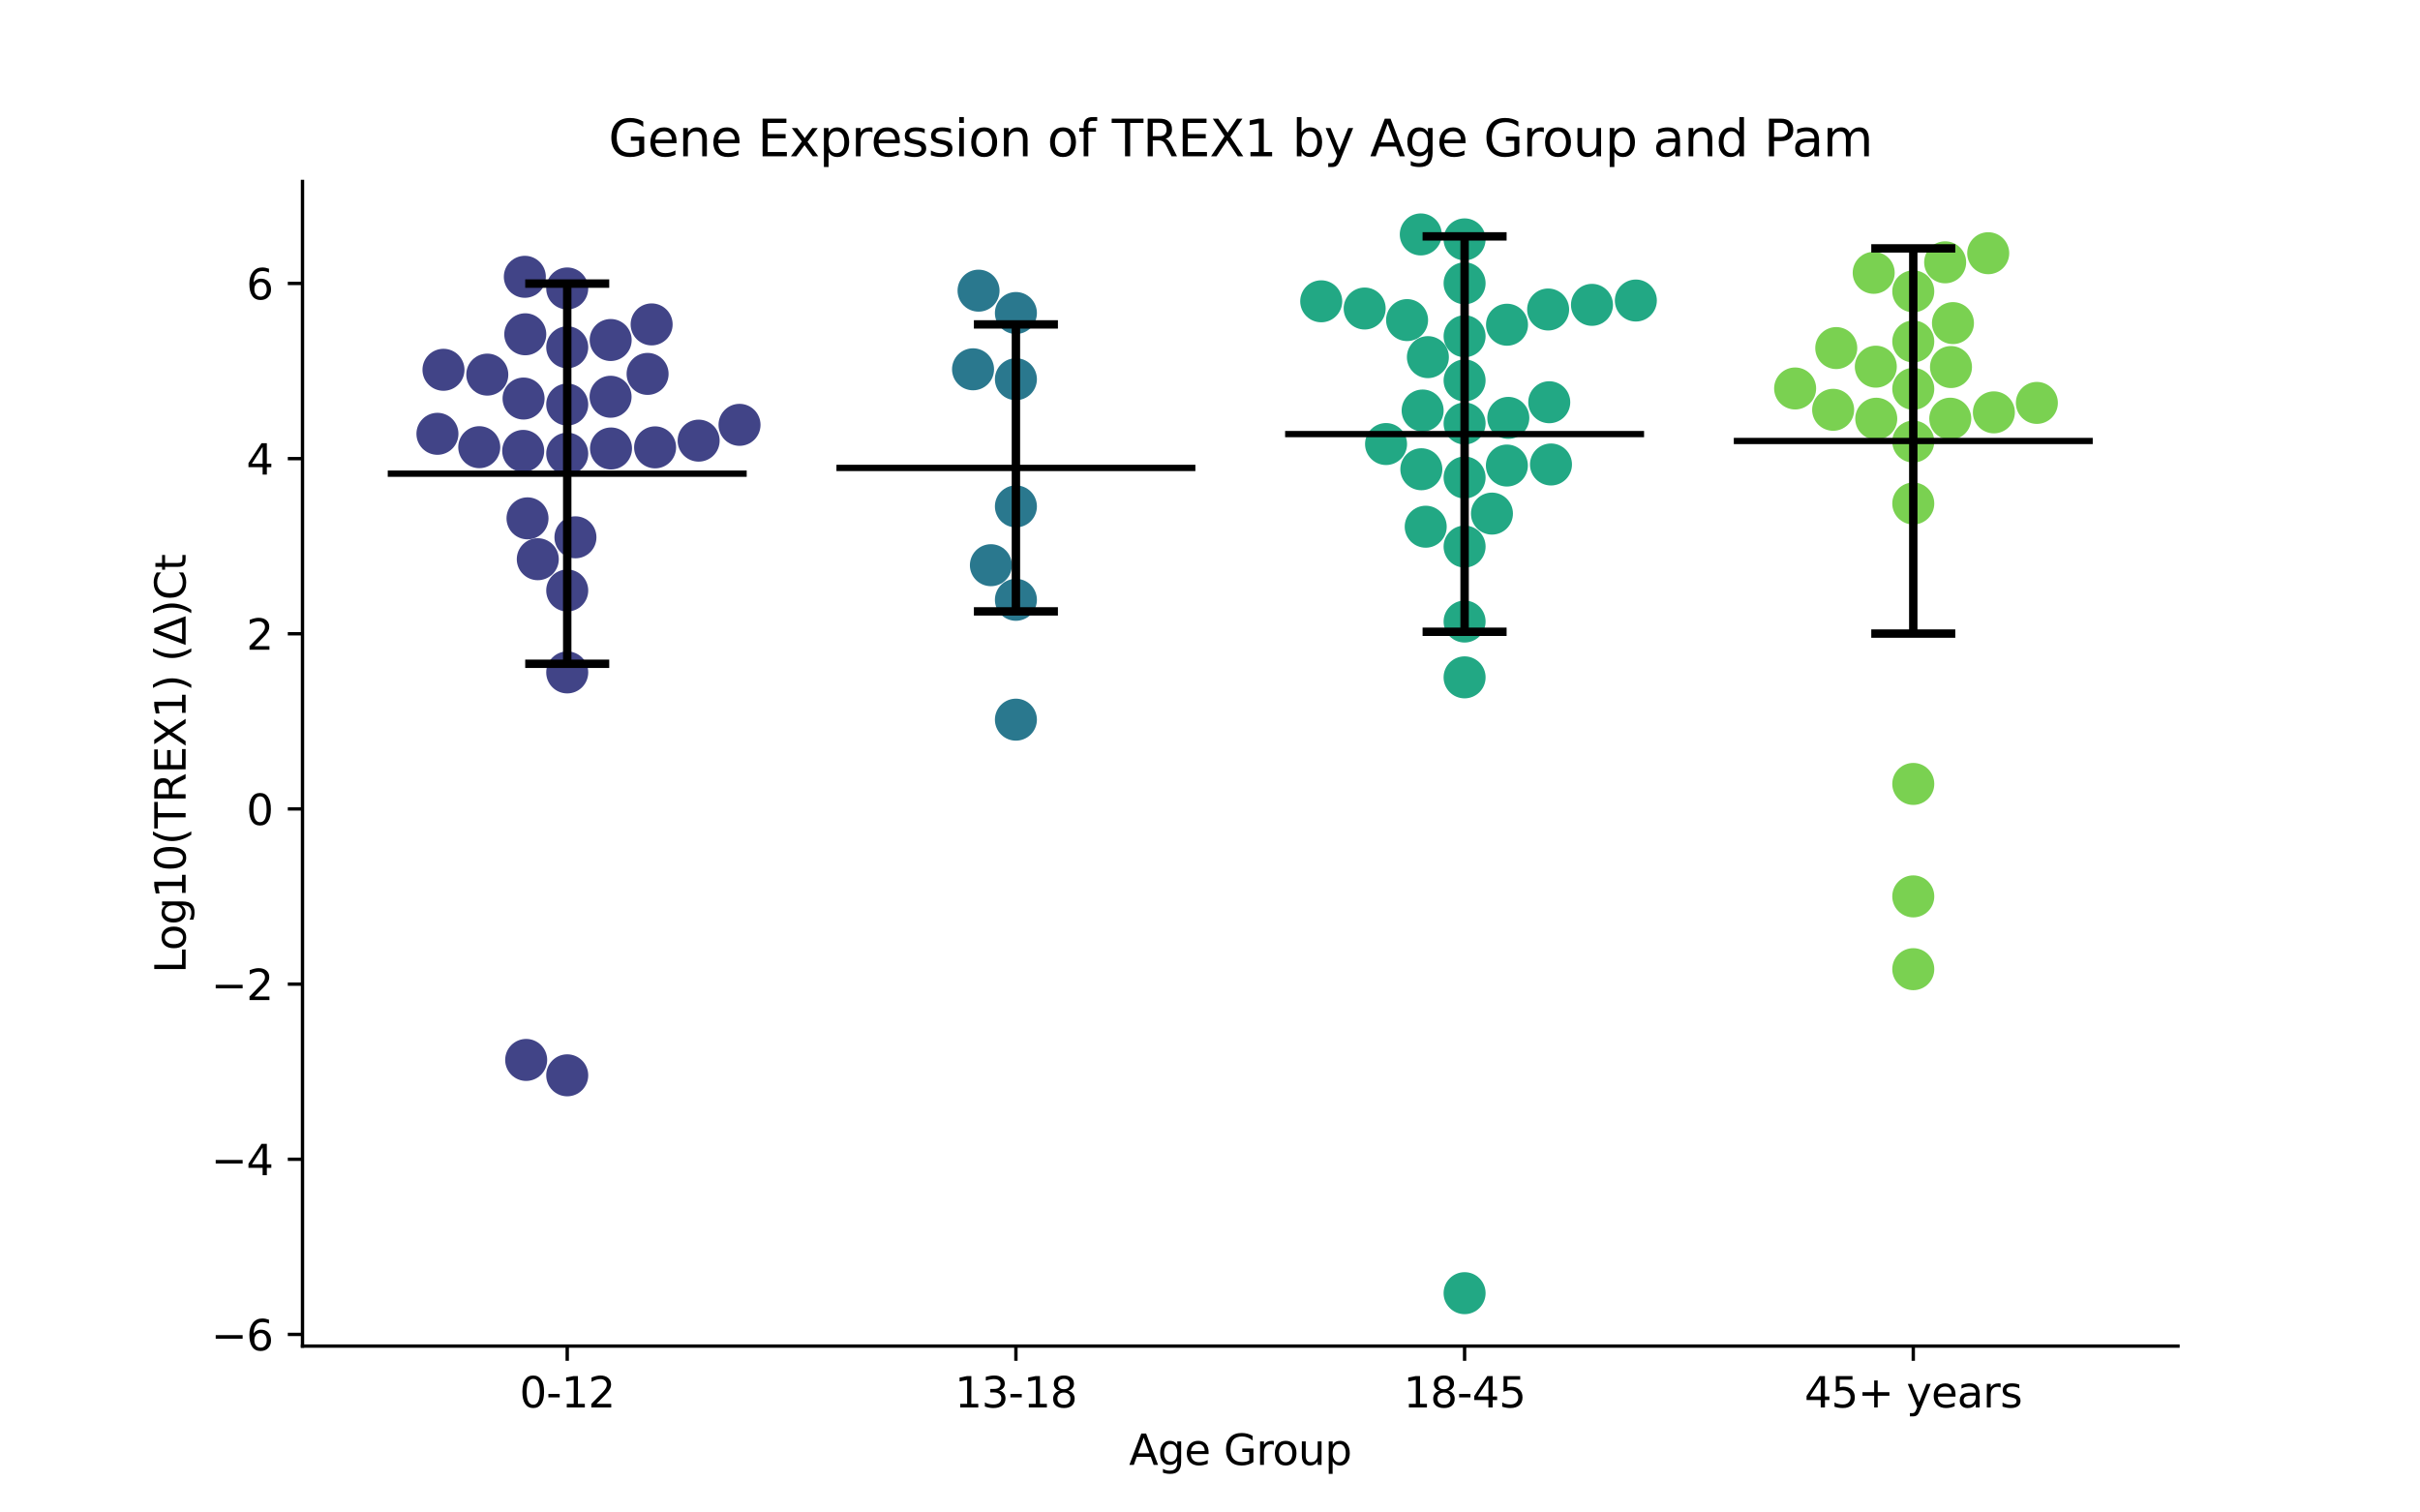 <?xml version="1.0" encoding="utf-8" standalone="no"?>
<!DOCTYPE svg PUBLIC "-//W3C//DTD SVG 1.1//EN"
  "http://www.w3.org/Graphics/SVG/1.1/DTD/svg11.dtd">
<svg xmlns:xlink="http://www.w3.org/1999/xlink" width="576pt" height="360pt" viewBox="0 0 576 360" xmlns="http://www.w3.org/2000/svg" version="1.1">
 <defs>
  <style type="text/css">*{stroke-linejoin: round; stroke-linecap: butt}</style>
 </defs>
 <g id="figure_1">
  <g id="patch_1">
   <path d="M 0 360 
L 576 360 
L 576 0 
L 0 0 
z
" style="fill: #ffffff"/>
  </g>
  <g id="axes_1">
   <g id="patch_2">
    <path d="M 72 320.4 
L 518.4 320.4 
L 518.4 43.2 
L 72 43.2 
z
" style="fill: #ffffff"/>
   </g>
   <g id="PathCollection_1">
    <defs>
     <path id="C0_0_e7ece772e8" d="M 0 5 
C 1.326 5 2.598 4.473 3.536 3.536 
C 4.473 2.598 5 1.326 5 -0 
C 5 -1.326 4.473 -2.598 3.536 -3.536 
C 2.598 -4.473 1.326 -5 0 -5 
C -1.326 -5 -2.598 -4.473 -3.536 -3.536 
C -4.473 -2.598 -5 -1.326 -5 0 
C -5 1.326 -4.473 2.598 -3.536 3.536 
C -2.598 4.473 -1.326 5 0 5 
z
"/>
    </defs>
    <g clip-path="url(#p2939722211)">
     <use xlink:href="#C0_0_e7ece772e8" x="135.009" y="68.658" style="fill: #414487"/>
    </g>
    <g clip-path="url(#p2939722211)">
     <use xlink:href="#C0_0_e7ece772e8" x="155.099" y="77.215" style="fill: #414487"/>
    </g>
    <g clip-path="url(#p2939722211)">
     <use xlink:href="#C0_0_e7ece772e8" x="136.964" y="127.891" style="fill: #414487"/>
    </g>
    <g clip-path="url(#p2939722211)">
     <use xlink:href="#C0_0_e7ece772e8" x="135.009" y="96.285" style="fill: #414487"/>
    </g>
    <g clip-path="url(#p2939722211)">
     <use xlink:href="#C0_0_e7ece772e8" x="125.557" y="123.377" style="fill: #414487"/>
    </g>
    <g clip-path="url(#p2939722211)">
     <use xlink:href="#C0_0_e7ece772e8" x="114.072" y="106.439" style="fill: #414487"/>
    </g>
    <g clip-path="url(#p2939722211)">
     <use xlink:href="#C0_0_e7ece772e8" x="105.554" y="88.019" style="fill: #414487"/>
    </g>
    <g clip-path="url(#p2939722211)">
     <use xlink:href="#C0_0_e7ece772e8" x="125.024" y="79.567" style="fill: #414487"/>
    </g>
    <g clip-path="url(#p2939722211)">
     <use xlink:href="#C0_0_e7ece772e8" x="135.009" y="255.947" style="fill: #414487"/>
    </g>
    <g clip-path="url(#p2939722211)">
     <use xlink:href="#C0_0_e7ece772e8" x="128.002" y="133.102" style="fill: #414487"/>
    </g>
    <g clip-path="url(#p2939722211)">
     <use xlink:href="#C0_0_e7ece772e8" x="166.29" y="104.88" style="fill: #414487"/>
    </g>
    <g clip-path="url(#p2939722211)">
     <use xlink:href="#C0_0_e7ece772e8" x="124.616" y="94.861" style="fill: #414487"/>
    </g>
    <g clip-path="url(#p2939722211)">
     <use xlink:href="#C0_0_e7ece772e8" x="145.327" y="94.436" style="fill: #414487"/>
    </g>
    <g clip-path="url(#p2939722211)">
     <use xlink:href="#C0_0_e7ece772e8" x="154.138" y="88.996" style="fill: #414487"/>
    </g>
    <g clip-path="url(#p2939722211)">
     <use xlink:href="#C0_0_e7ece772e8" x="155.925" y="106.48" style="fill: #414487"/>
    </g>
    <g clip-path="url(#p2939722211)">
     <use xlink:href="#C0_0_e7ece772e8" x="125.238" y="252.285" style="fill: #414487"/>
    </g>
    <g clip-path="url(#p2939722211)">
     <use xlink:href="#C0_0_e7ece772e8" x="124.531" y="107.324" style="fill: #414487"/>
    </g>
    <g clip-path="url(#p2939722211)">
     <use xlink:href="#C0_0_e7ece772e8" x="135.009" y="82.663" style="fill: #414487"/>
    </g>
    <g clip-path="url(#p2939722211)">
     <use xlink:href="#C0_0_e7ece772e8" x="115.985" y="89.166" style="fill: #414487"/>
    </g>
    <g clip-path="url(#p2939722211)">
     <use xlink:href="#C0_0_e7ece772e8" x="176.019" y="101.12" style="fill: #414487"/>
    </g>
    <g clip-path="url(#p2939722211)">
     <use xlink:href="#C0_0_e7ece772e8" x="145.35" y="80.929" style="fill: #414487"/>
    </g>
    <g clip-path="url(#p2939722211)">
     <use xlink:href="#C0_0_e7ece772e8" x="104.118" y="103.256" style="fill: #414487"/>
    </g>
    <g clip-path="url(#p2939722211)">
     <use xlink:href="#C0_0_e7ece772e8" x="135.009" y="160.049" style="fill: #414487"/>
    </g>
    <g clip-path="url(#p2939722211)">
     <use xlink:href="#C0_0_e7ece772e8" x="135.009" y="107.98" style="fill: #414487"/>
    </g>
    <g clip-path="url(#p2939722211)">
     <use xlink:href="#C0_0_e7ece772e8" x="135.009" y="140.55" style="fill: #414487"/>
    </g>
    <g clip-path="url(#p2939722211)">
     <use xlink:href="#C0_0_e7ece772e8" x="145.429" y="106.747" style="fill: #414487"/>
    </g>
    <g clip-path="url(#p2939722211)">
     <use xlink:href="#C0_0_e7ece772e8" x="124.92" y="65.886" style="fill: #414487"/>
    </g>
   </g>
   <g id="PathCollection_2">
    <defs>
     <path id="C1_0_facf3ae54c" d="M 0 5 
C 1.326 5 2.598 4.473 3.536 3.536 
C 4.473 2.598 5 1.326 5 -0 
C 5 -1.326 4.473 -2.598 3.536 -3.536 
C 2.598 -4.473 1.326 -5 0 -5 
C -1.326 -5 -2.598 -4.473 -3.536 -3.536 
C -4.473 -2.598 -5 -1.326 -5 0 
C -5 1.326 -4.473 2.598 -3.536 3.536 
C -2.598 4.473 -1.326 5 0 5 
z
"/>
    </defs>
    <g clip-path="url(#p2939722211)">
     <use xlink:href="#C1_0_facf3ae54c" x="241.803" y="171.294" style="fill: #2a788e"/>
    </g>
    <g clip-path="url(#p2939722211)">
     <use xlink:href="#C1_0_facf3ae54c" x="241.803" y="90.258" style="fill: #2a788e"/>
    </g>
    <g clip-path="url(#p2939722211)">
     <use xlink:href="#C1_0_facf3ae54c" x="235.85" y="134.528" style="fill: #2a788e"/>
    </g>
    <g clip-path="url(#p2939722211)">
     <use xlink:href="#C1_0_facf3ae54c" x="232.912" y="69.182" style="fill: #2a788e"/>
    </g>
    <g clip-path="url(#p2939722211)">
     <use xlink:href="#C1_0_facf3ae54c" x="241.803" y="142.765" style="fill: #2a788e"/>
    </g>
    <g clip-path="url(#p2939722211)">
     <use xlink:href="#C1_0_facf3ae54c" x="241.803" y="120.533" style="fill: #2a788e"/>
    </g>
    <g clip-path="url(#p2939722211)">
     <use xlink:href="#C1_0_facf3ae54c" x="241.803" y="74.503" style="fill: #2a788e"/>
    </g>
    <g clip-path="url(#p2939722211)">
     <use xlink:href="#C1_0_facf3ae54c" x="231.599" y="87.9" style="fill: #2a788e"/>
    </g>
   </g>
   <g id="PathCollection_3">
    <defs>
     <path id="C2_0_e9bad439f1" d="M 0 5 
C 1.326 5 2.598 4.473 3.536 3.536 
C 4.473 2.598 5 1.326 5 -0 
C 5 -1.326 4.473 -2.598 3.536 -3.536 
C 2.598 -4.473 1.326 -5 0 -5 
C -1.326 -5 -2.598 -4.473 -3.536 -3.536 
C -4.473 -2.598 -5 -1.326 -5 0 
C -5 1.326 -4.473 2.598 -3.536 3.536 
C -2.598 4.473 -1.326 5 0 5 
z
"/>
    </defs>
    <g clip-path="url(#p2939722211)">
     <use xlink:href="#C2_0_e9bad439f1" x="339.862" y="85.006" style="fill: #22a884"/>
    </g>
    <g clip-path="url(#p2939722211)">
     <use xlink:href="#C2_0_e9bad439f1" x="359.003" y="99.467" style="fill: #22a884"/>
    </g>
    <g clip-path="url(#p2939722211)">
     <use xlink:href="#C2_0_e9bad439f1" x="368.481" y="73.667" style="fill: #22a884"/>
    </g>
    <g clip-path="url(#p2939722211)">
     <use xlink:href="#C2_0_e9bad439f1" x="314.47" y="71.716" style="fill: #22a884"/>
    </g>
    <g clip-path="url(#p2939722211)">
     <use xlink:href="#C2_0_e9bad439f1" x="378.916" y="72.561" style="fill: #22a884"/>
    </g>
    <g clip-path="url(#p2939722211)">
     <use xlink:href="#C2_0_e9bad439f1" x="338.17" y="55.8" style="fill: #22a884"/>
    </g>
    <g clip-path="url(#p2939722211)">
     <use xlink:href="#C2_0_e9bad439f1" x="338.303" y="111.69" style="fill: #22a884"/>
    </g>
    <g clip-path="url(#p2939722211)">
     <use xlink:href="#C2_0_e9bad439f1" x="324.814" y="73.435" style="fill: #22a884"/>
    </g>
    <g clip-path="url(#p2939722211)">
     <use xlink:href="#C2_0_e9bad439f1" x="389.36" y="71.532" style="fill: #22a884"/>
    </g>
    <g clip-path="url(#p2939722211)">
     <use xlink:href="#C2_0_e9bad439f1" x="348.597" y="100.803" style="fill: #22a884"/>
    </g>
    <g clip-path="url(#p2939722211)">
     <use xlink:href="#C2_0_e9bad439f1" x="369.158" y="110.556" style="fill: #22a884"/>
    </g>
    <g clip-path="url(#p2939722211)">
     <use xlink:href="#C2_0_e9bad439f1" x="368.747" y="95.741" style="fill: #22a884"/>
    </g>
    <g clip-path="url(#p2939722211)">
     <use xlink:href="#C2_0_e9bad439f1" x="334.908" y="76.189" style="fill: #22a884"/>
    </g>
    <g clip-path="url(#p2939722211)">
     <use xlink:href="#C2_0_e9bad439f1" x="355.106" y="122.247" style="fill: #22a884"/>
    </g>
    <g clip-path="url(#p2939722211)">
     <use xlink:href="#C2_0_e9bad439f1" x="358.695" y="77.292" style="fill: #22a884"/>
    </g>
    <g clip-path="url(#p2939722211)">
     <use xlink:href="#C2_0_e9bad439f1" x="348.597" y="80.033" style="fill: #22a884"/>
    </g>
    <g clip-path="url(#p2939722211)">
     <use xlink:href="#C2_0_e9bad439f1" x="348.597" y="161.225" style="fill: #22a884"/>
    </g>
    <g clip-path="url(#p2939722211)">
     <use xlink:href="#C2_0_e9bad439f1" x="339.344" y="125.368" style="fill: #22a884"/>
    </g>
    <g clip-path="url(#p2939722211)">
     <use xlink:href="#C2_0_e9bad439f1" x="348.597" y="130.094" style="fill: #22a884"/>
    </g>
    <g clip-path="url(#p2939722211)">
     <use xlink:href="#C2_0_e9bad439f1" x="338.611" y="97.713" style="fill: #22a884"/>
    </g>
    <g clip-path="url(#p2939722211)">
     <use xlink:href="#C2_0_e9bad439f1" x="348.597" y="90.555" style="fill: #22a884"/>
    </g>
    <g clip-path="url(#p2939722211)">
     <use xlink:href="#C2_0_e9bad439f1" x="348.597" y="67.431" style="fill: #22a884"/>
    </g>
    <g clip-path="url(#p2939722211)">
     <use xlink:href="#C2_0_e9bad439f1" x="329.903" y="105.69" style="fill: #22a884"/>
    </g>
    <g clip-path="url(#p2939722211)">
     <use xlink:href="#C2_0_e9bad439f1" x="358.662" y="110.808" style="fill: #22a884"/>
    </g>
    <g clip-path="url(#p2939722211)">
     <use xlink:href="#C2_0_e9bad439f1" x="348.597" y="307.8" style="fill: #22a884"/>
    </g>
    <g clip-path="url(#p2939722211)">
     <use xlink:href="#C2_0_e9bad439f1" x="348.597" y="113.658" style="fill: #22a884"/>
    </g>
    <g clip-path="url(#p2939722211)">
     <use xlink:href="#C2_0_e9bad439f1" x="348.597" y="56.976" style="fill: #22a884"/>
    </g>
    <g clip-path="url(#p2939722211)">
     <use xlink:href="#C2_0_e9bad439f1" x="348.597" y="147.939" style="fill: #22a884"/>
    </g>
   </g>
   <g id="PathCollection_4">
    <defs>
     <path id="C3_0_20adcfd2d3" d="M 0 5 
C 1.326 5 2.598 4.473 3.536 3.536 
C 4.473 2.598 5 1.326 5 -0 
C 5 -1.326 4.473 -2.598 3.536 -3.536 
C 2.598 -4.473 1.326 -5 0 -5 
C -1.326 -5 -2.598 -4.473 -3.536 -3.536 
C -4.473 -2.598 -5 -1.326 -5 0 
C -5 1.326 -4.473 2.598 -3.536 3.536 
C -2.598 4.473 -1.326 5 0 5 
z
"/>
    </defs>
    <g clip-path="url(#p2939722211)">
     <use xlink:href="#C3_0_20adcfd2d3" x="462.979" y="62.438" style="fill: #7ad151"/>
    </g>
    <g clip-path="url(#p2939722211)">
     <use xlink:href="#C3_0_20adcfd2d3" x="446.473" y="87.275" style="fill: #7ad151"/>
    </g>
    <g clip-path="url(#p2939722211)">
     <use xlink:href="#C3_0_20adcfd2d3" x="464.368" y="87.365" style="fill: #7ad151"/>
    </g>
    <g clip-path="url(#p2939722211)">
     <use xlink:href="#C3_0_20adcfd2d3" x="445.97" y="64.936" style="fill: #7ad151"/>
    </g>
    <g clip-path="url(#p2939722211)">
     <use xlink:href="#C3_0_20adcfd2d3" x="455.391" y="69.35" style="fill: #7ad151"/>
    </g>
    <g clip-path="url(#p2939722211)">
     <use xlink:href="#C3_0_20adcfd2d3" x="464.835" y="76.906" style="fill: #7ad151"/>
    </g>
    <g clip-path="url(#p2939722211)">
     <use xlink:href="#C3_0_20adcfd2d3" x="446.579" y="99.666" style="fill: #7ad151"/>
    </g>
    <g clip-path="url(#p2939722211)">
     <use xlink:href="#C3_0_20adcfd2d3" x="473.229" y="60.269" style="fill: #7ad151"/>
    </g>
    <g clip-path="url(#p2939722211)">
     <use xlink:href="#C3_0_20adcfd2d3" x="455.391" y="92.552" style="fill: #7ad151"/>
    </g>
    <g clip-path="url(#p2939722211)">
     <use xlink:href="#C3_0_20adcfd2d3" x="455.391" y="81.277" style="fill: #7ad151"/>
    </g>
    <g clip-path="url(#p2939722211)">
     <use xlink:href="#C3_0_20adcfd2d3" x="464.196" y="99.656" style="fill: #7ad151"/>
    </g>
    <g clip-path="url(#p2939722211)">
     <use xlink:href="#C3_0_20adcfd2d3" x="437.058" y="82.846" style="fill: #7ad151"/>
    </g>
    <g clip-path="url(#p2939722211)">
     <use xlink:href="#C3_0_20adcfd2d3" x="455.391" y="119.846" style="fill: #7ad151"/>
    </g>
    <g clip-path="url(#p2939722211)">
     <use xlink:href="#C3_0_20adcfd2d3" x="427.271" y="92.465" style="fill: #7ad151"/>
    </g>
    <g clip-path="url(#p2939722211)">
     <use xlink:href="#C3_0_20adcfd2d3" x="436.319" y="97.54" style="fill: #7ad151"/>
    </g>
    <g clip-path="url(#p2939722211)">
     <use xlink:href="#C3_0_20adcfd2d3" x="455.391" y="105.103" style="fill: #7ad151"/>
    </g>
    <g clip-path="url(#p2939722211)">
     <use xlink:href="#C3_0_20adcfd2d3" x="455.391" y="186.591" style="fill: #7ad151"/>
    </g>
    <g clip-path="url(#p2939722211)">
     <use xlink:href="#C3_0_20adcfd2d3" x="474.577" y="98.15" style="fill: #7ad151"/>
    </g>
    <g clip-path="url(#p2939722211)">
     <use xlink:href="#C3_0_20adcfd2d3" x="455.391" y="230.682" style="fill: #7ad151"/>
    </g>
    <g clip-path="url(#p2939722211)">
     <use xlink:href="#C3_0_20adcfd2d3" x="484.807" y="95.9" style="fill: #7ad151"/>
    </g>
    <g clip-path="url(#p2939722211)">
     <use xlink:href="#C3_0_20adcfd2d3" x="455.391" y="213.358" style="fill: #7ad151"/>
    </g>
   </g>
   <g id="matplotlib.axis_1">
    <g id="xtick_1">
     <g id="line2d_1">
      <defs>
       <path id="medeb07dbba" d="M 0 0 
L 0 3.5 
" style="stroke: #000000; stroke-width: 0.8"/>
      </defs>
      <g>
       <use xlink:href="#medeb07dbba" x="135.009" y="320.4" style="stroke: #000000; stroke-width: 0.8"/>
      </g>
     </g>
     <g id="text_1">
      <!-- 0-12 -->
      <g transform="translate(123.661 334.998) scale(0.1 -0.1)">
       <defs>
        <path id="DejaVuSans-30" d="M 2034 4250 
Q 1547 4250 1301 3770 
Q 1056 3291 1056 2328 
Q 1056 1369 1301 889 
Q 1547 409 2034 409 
Q 2525 409 2770 889 
Q 3016 1369 3016 2328 
Q 3016 3291 2770 3770 
Q 2525 4250 2034 4250 
z
M 2034 4750 
Q 2819 4750 3233 4129 
Q 3647 3509 3647 2328 
Q 3647 1150 3233 529 
Q 2819 -91 2034 -91 
Q 1250 -91 836 529 
Q 422 1150 422 2328 
Q 422 3509 836 4129 
Q 1250 4750 2034 4750 
z
" transform="scale(0.016)"/>
        <path id="DejaVuSans-2d" d="M 313 2009 
L 1997 2009 
L 1997 1497 
L 313 1497 
L 313 2009 
z
" transform="scale(0.016)"/>
        <path id="DejaVuSans-31" d="M 794 531 
L 1825 531 
L 1825 4091 
L 703 3866 
L 703 4441 
L 1819 4666 
L 2450 4666 
L 2450 531 
L 3481 531 
L 3481 0 
L 794 0 
L 794 531 
z
" transform="scale(0.016)"/>
        <path id="DejaVuSans-32" d="M 1228 531 
L 3431 531 
L 3431 0 
L 469 0 
L 469 531 
Q 828 903 1448 1529 
Q 2069 2156 2228 2338 
Q 2531 2678 2651 2914 
Q 2772 3150 2772 3378 
Q 2772 3750 2511 3984 
Q 2250 4219 1831 4219 
Q 1534 4219 1204 4116 
Q 875 4013 500 3803 
L 500 4441 
Q 881 4594 1212 4672 
Q 1544 4750 1819 4750 
Q 2544 4750 2975 4387 
Q 3406 4025 3406 3419 
Q 3406 3131 3298 2873 
Q 3191 2616 2906 2266 
Q 2828 2175 2409 1742 
Q 1991 1309 1228 531 
z
" transform="scale(0.016)"/>
       </defs>
       <use xlink:href="#DejaVuSans-30"/>
       <use xlink:href="#DejaVuSans-2d" x="63.623"/>
       <use xlink:href="#DejaVuSans-31" x="99.707"/>
       <use xlink:href="#DejaVuSans-32" x="163.33"/>
      </g>
     </g>
    </g>
    <g id="xtick_2">
     <g id="line2d_2">
      <g>
       <use xlink:href="#medeb07dbba" x="241.803" y="320.4" style="stroke: #000000; stroke-width: 0.8"/>
      </g>
     </g>
     <g id="text_2">
      <!-- 13-18 -->
      <g transform="translate(227.274 334.998) scale(0.1 -0.1)">
       <defs>
        <path id="DejaVuSans-33" d="M 2597 2516 
Q 3050 2419 3304 2112 
Q 3559 1806 3559 1356 
Q 3559 666 3084 287 
Q 2609 -91 1734 -91 
Q 1441 -91 1130 -33 
Q 819 25 488 141 
L 488 750 
Q 750 597 1062 519 
Q 1375 441 1716 441 
Q 2309 441 2620 675 
Q 2931 909 2931 1356 
Q 2931 1769 2642 2001 
Q 2353 2234 1838 2234 
L 1294 2234 
L 1294 2753 
L 1863 2753 
Q 2328 2753 2575 2939 
Q 2822 3125 2822 3475 
Q 2822 3834 2567 4026 
Q 2313 4219 1838 4219 
Q 1578 4219 1281 4162 
Q 984 4106 628 3988 
L 628 4550 
Q 988 4650 1302 4700 
Q 1616 4750 1894 4750 
Q 2613 4750 3031 4423 
Q 3450 4097 3450 3541 
Q 3450 3153 3228 2886 
Q 3006 2619 2597 2516 
z
" transform="scale(0.016)"/>
        <path id="DejaVuSans-38" d="M 2034 2216 
Q 1584 2216 1326 1975 
Q 1069 1734 1069 1313 
Q 1069 891 1326 650 
Q 1584 409 2034 409 
Q 2484 409 2743 651 
Q 3003 894 3003 1313 
Q 3003 1734 2745 1975 
Q 2488 2216 2034 2216 
z
M 1403 2484 
Q 997 2584 770 2862 
Q 544 3141 544 3541 
Q 544 4100 942 4425 
Q 1341 4750 2034 4750 
Q 2731 4750 3128 4425 
Q 3525 4100 3525 3541 
Q 3525 3141 3298 2862 
Q 3072 2584 2669 2484 
Q 3125 2378 3379 2068 
Q 3634 1759 3634 1313 
Q 3634 634 3220 271 
Q 2806 -91 2034 -91 
Q 1263 -91 848 271 
Q 434 634 434 1313 
Q 434 1759 690 2068 
Q 947 2378 1403 2484 
z
M 1172 3481 
Q 1172 3119 1398 2916 
Q 1625 2713 2034 2713 
Q 2441 2713 2670 2916 
Q 2900 3119 2900 3481 
Q 2900 3844 2670 4047 
Q 2441 4250 2034 4250 
Q 1625 4250 1398 4047 
Q 1172 3844 1172 3481 
z
" transform="scale(0.016)"/>
       </defs>
       <use xlink:href="#DejaVuSans-31"/>
       <use xlink:href="#DejaVuSans-33" x="63.623"/>
       <use xlink:href="#DejaVuSans-2d" x="127.246"/>
       <use xlink:href="#DejaVuSans-31" x="163.33"/>
       <use xlink:href="#DejaVuSans-38" x="226.953"/>
      </g>
     </g>
    </g>
    <g id="xtick_3">
     <g id="line2d_3">
      <g>
       <use xlink:href="#medeb07dbba" x="348.597" y="320.4" style="stroke: #000000; stroke-width: 0.8"/>
      </g>
     </g>
     <g id="text_3">
      <!-- 18-45 -->
      <g transform="translate(334.068 334.998) scale(0.1 -0.1)">
       <defs>
        <path id="DejaVuSans-34" d="M 2419 4116 
L 825 1625 
L 2419 1625 
L 2419 4116 
z
M 2253 4666 
L 3047 4666 
L 3047 1625 
L 3713 1625 
L 3713 1100 
L 3047 1100 
L 3047 0 
L 2419 0 
L 2419 1100 
L 313 1100 
L 313 1709 
L 2253 4666 
z
" transform="scale(0.016)"/>
        <path id="DejaVuSans-35" d="M 691 4666 
L 3169 4666 
L 3169 4134 
L 1269 4134 
L 1269 2991 
Q 1406 3038 1543 3061 
Q 1681 3084 1819 3084 
Q 2600 3084 3056 2656 
Q 3513 2228 3513 1497 
Q 3513 744 3044 326 
Q 2575 -91 1722 -91 
Q 1428 -91 1123 -41 
Q 819 9 494 109 
L 494 744 
Q 775 591 1075 516 
Q 1375 441 1709 441 
Q 2250 441 2565 725 
Q 2881 1009 2881 1497 
Q 2881 1984 2565 2268 
Q 2250 2553 1709 2553 
Q 1456 2553 1204 2497 
Q 953 2441 691 2322 
L 691 4666 
z
" transform="scale(0.016)"/>
       </defs>
       <use xlink:href="#DejaVuSans-31"/>
       <use xlink:href="#DejaVuSans-38" x="63.623"/>
       <use xlink:href="#DejaVuSans-2d" x="127.246"/>
       <use xlink:href="#DejaVuSans-34" x="163.33"/>
       <use xlink:href="#DejaVuSans-35" x="226.953"/>
      </g>
     </g>
    </g>
    <g id="xtick_4">
     <g id="line2d_4">
      <g>
       <use xlink:href="#medeb07dbba" x="455.391" y="320.4" style="stroke: #000000; stroke-width: 0.8"/>
      </g>
     </g>
     <g id="text_4">
      <!-- 45+ years -->
      <g transform="translate(429.49 334.998) scale(0.1 -0.1)">
       <defs>
        <path id="DejaVuSans-2b" d="M 2944 4013 
L 2944 2272 
L 4684 2272 
L 4684 1741 
L 2944 1741 
L 2944 0 
L 2419 0 
L 2419 1741 
L 678 1741 
L 678 2272 
L 2419 2272 
L 2419 4013 
L 2944 4013 
z
" transform="scale(0.016)"/>
        <path id="DejaVuSans-20" transform="scale(0.016)"/>
        <path id="DejaVuSans-79" d="M 2059 -325 
Q 1816 -950 1584 -1140 
Q 1353 -1331 966 -1331 
L 506 -1331 
L 506 -850 
L 844 -850 
Q 1081 -850 1212 -737 
Q 1344 -625 1503 -206 
L 1606 56 
L 191 3500 
L 800 3500 
L 1894 763 
L 2988 3500 
L 3597 3500 
L 2059 -325 
z
" transform="scale(0.016)"/>
        <path id="DejaVuSans-65" d="M 3597 1894 
L 3597 1613 
L 953 1613 
Q 991 1019 1311 708 
Q 1631 397 2203 397 
Q 2534 397 2845 478 
Q 3156 559 3463 722 
L 3463 178 
Q 3153 47 2828 -22 
Q 2503 -91 2169 -91 
Q 1331 -91 842 396 
Q 353 884 353 1716 
Q 353 2575 817 3079 
Q 1281 3584 2069 3584 
Q 2775 3584 3186 3129 
Q 3597 2675 3597 1894 
z
M 3022 2063 
Q 3016 2534 2758 2815 
Q 2500 3097 2075 3097 
Q 1594 3097 1305 2825 
Q 1016 2553 972 2059 
L 3022 2063 
z
" transform="scale(0.016)"/>
        <path id="DejaVuSans-61" d="M 2194 1759 
Q 1497 1759 1228 1600 
Q 959 1441 959 1056 
Q 959 750 1161 570 
Q 1363 391 1709 391 
Q 2188 391 2477 730 
Q 2766 1069 2766 1631 
L 2766 1759 
L 2194 1759 
z
M 3341 1997 
L 3341 0 
L 2766 0 
L 2766 531 
Q 2569 213 2275 61 
Q 1981 -91 1556 -91 
Q 1019 -91 701 211 
Q 384 513 384 1019 
Q 384 1609 779 1909 
Q 1175 2209 1959 2209 
L 2766 2209 
L 2766 2266 
Q 2766 2663 2505 2880 
Q 2244 3097 1772 3097 
Q 1472 3097 1187 3025 
Q 903 2953 641 2809 
L 641 3341 
Q 956 3463 1253 3523 
Q 1550 3584 1831 3584 
Q 2591 3584 2966 3190 
Q 3341 2797 3341 1997 
z
" transform="scale(0.016)"/>
        <path id="DejaVuSans-72" d="M 2631 2963 
Q 2534 3019 2420 3045 
Q 2306 3072 2169 3072 
Q 1681 3072 1420 2755 
Q 1159 2438 1159 1844 
L 1159 0 
L 581 0 
L 581 3500 
L 1159 3500 
L 1159 2956 
Q 1341 3275 1631 3429 
Q 1922 3584 2338 3584 
Q 2397 3584 2469 3576 
Q 2541 3569 2628 3553 
L 2631 2963 
z
" transform="scale(0.016)"/>
        <path id="DejaVuSans-73" d="M 2834 3397 
L 2834 2853 
Q 2591 2978 2328 3040 
Q 2066 3103 1784 3103 
Q 1356 3103 1142 2972 
Q 928 2841 928 2578 
Q 928 2378 1081 2264 
Q 1234 2150 1697 2047 
L 1894 2003 
Q 2506 1872 2764 1633 
Q 3022 1394 3022 966 
Q 3022 478 2636 193 
Q 2250 -91 1575 -91 
Q 1294 -91 989 -36 
Q 684 19 347 128 
L 347 722 
Q 666 556 975 473 
Q 1284 391 1588 391 
Q 1994 391 2212 530 
Q 2431 669 2431 922 
Q 2431 1156 2273 1281 
Q 2116 1406 1581 1522 
L 1381 1569 
Q 847 1681 609 1914 
Q 372 2147 372 2553 
Q 372 3047 722 3315 
Q 1072 3584 1716 3584 
Q 2034 3584 2315 3537 
Q 2597 3491 2834 3397 
z
" transform="scale(0.016)"/>
       </defs>
       <use xlink:href="#DejaVuSans-34"/>
       <use xlink:href="#DejaVuSans-35" x="63.623"/>
       <use xlink:href="#DejaVuSans-2b" x="127.246"/>
       <use xlink:href="#DejaVuSans-20" x="211.035"/>
       <use xlink:href="#DejaVuSans-79" x="242.822"/>
       <use xlink:href="#DejaVuSans-65" x="302.002"/>
       <use xlink:href="#DejaVuSans-61" x="363.525"/>
       <use xlink:href="#DejaVuSans-72" x="424.805"/>
       <use xlink:href="#DejaVuSans-73" x="465.918"/>
      </g>
     </g>
    </g>
    <g id="text_5">
     <!-- Age Group -->
     <g transform="translate(268.72 348.677) scale(0.1 -0.1)">
      <defs>
       <path id="DejaVuSans-41" d="M 2188 4044 
L 1331 1722 
L 3047 1722 
L 2188 4044 
z
M 1831 4666 
L 2547 4666 
L 4325 0 
L 3669 0 
L 3244 1197 
L 1141 1197 
L 716 0 
L 50 0 
L 1831 4666 
z
" transform="scale(0.016)"/>
       <path id="DejaVuSans-67" d="M 2906 1791 
Q 2906 2416 2648 2759 
Q 2391 3103 1925 3103 
Q 1463 3103 1205 2759 
Q 947 2416 947 1791 
Q 947 1169 1205 825 
Q 1463 481 1925 481 
Q 2391 481 2648 825 
Q 2906 1169 2906 1791 
z
M 3481 434 
Q 3481 -459 3084 -895 
Q 2688 -1331 1869 -1331 
Q 1566 -1331 1297 -1286 
Q 1028 -1241 775 -1147 
L 775 -588 
Q 1028 -725 1275 -790 
Q 1522 -856 1778 -856 
Q 2344 -856 2625 -561 
Q 2906 -266 2906 331 
L 2906 616 
Q 2728 306 2450 153 
Q 2172 0 1784 0 
Q 1141 0 747 490 
Q 353 981 353 1791 
Q 353 2603 747 3093 
Q 1141 3584 1784 3584 
Q 2172 3584 2450 3431 
Q 2728 3278 2906 2969 
L 2906 3500 
L 3481 3500 
L 3481 434 
z
" transform="scale(0.016)"/>
       <path id="DejaVuSans-47" d="M 3809 666 
L 3809 1919 
L 2778 1919 
L 2778 2438 
L 4434 2438 
L 4434 434 
Q 4069 175 3628 42 
Q 3188 -91 2688 -91 
Q 1594 -91 976 548 
Q 359 1188 359 2328 
Q 359 3472 976 4111 
Q 1594 4750 2688 4750 
Q 3144 4750 3555 4637 
Q 3966 4525 4313 4306 
L 4313 3634 
Q 3963 3931 3569 4081 
Q 3175 4231 2741 4231 
Q 1884 4231 1454 3753 
Q 1025 3275 1025 2328 
Q 1025 1384 1454 906 
Q 1884 428 2741 428 
Q 3075 428 3337 486 
Q 3600 544 3809 666 
z
" transform="scale(0.016)"/>
       <path id="DejaVuSans-6f" d="M 1959 3097 
Q 1497 3097 1228 2736 
Q 959 2375 959 1747 
Q 959 1119 1226 758 
Q 1494 397 1959 397 
Q 2419 397 2687 759 
Q 2956 1122 2956 1747 
Q 2956 2369 2687 2733 
Q 2419 3097 1959 3097 
z
M 1959 3584 
Q 2709 3584 3137 3096 
Q 3566 2609 3566 1747 
Q 3566 888 3137 398 
Q 2709 -91 1959 -91 
Q 1206 -91 779 398 
Q 353 888 353 1747 
Q 353 2609 779 3096 
Q 1206 3584 1959 3584 
z
" transform="scale(0.016)"/>
       <path id="DejaVuSans-75" d="M 544 1381 
L 544 3500 
L 1119 3500 
L 1119 1403 
Q 1119 906 1312 657 
Q 1506 409 1894 409 
Q 2359 409 2629 706 
Q 2900 1003 2900 1516 
L 2900 3500 
L 3475 3500 
L 3475 0 
L 2900 0 
L 2900 538 
Q 2691 219 2414 64 
Q 2138 -91 1772 -91 
Q 1169 -91 856 284 
Q 544 659 544 1381 
z
M 1991 3584 
L 1991 3584 
z
" transform="scale(0.016)"/>
       <path id="DejaVuSans-70" d="M 1159 525 
L 1159 -1331 
L 581 -1331 
L 581 3500 
L 1159 3500 
L 1159 2969 
Q 1341 3281 1617 3432 
Q 1894 3584 2278 3584 
Q 2916 3584 3314 3078 
Q 3713 2572 3713 1747 
Q 3713 922 3314 415 
Q 2916 -91 2278 -91 
Q 1894 -91 1617 61 
Q 1341 213 1159 525 
z
M 3116 1747 
Q 3116 2381 2855 2742 
Q 2594 3103 2138 3103 
Q 1681 3103 1420 2742 
Q 1159 2381 1159 1747 
Q 1159 1113 1420 752 
Q 1681 391 2138 391 
Q 2594 391 2855 752 
Q 3116 1113 3116 1747 
z
" transform="scale(0.016)"/>
      </defs>
      <use xlink:href="#DejaVuSans-41"/>
      <use xlink:href="#DejaVuSans-67" x="68.408"/>
      <use xlink:href="#DejaVuSans-65" x="131.885"/>
      <use xlink:href="#DejaVuSans-20" x="193.408"/>
      <use xlink:href="#DejaVuSans-47" x="225.195"/>
      <use xlink:href="#DejaVuSans-72" x="302.686"/>
      <use xlink:href="#DejaVuSans-6f" x="341.549"/>
      <use xlink:href="#DejaVuSans-75" x="402.73"/>
      <use xlink:href="#DejaVuSans-70" x="466.109"/>
     </g>
    </g>
   </g>
   <g id="matplotlib.axis_2">
    <g id="ytick_1">
     <g id="line2d_5">
      <defs>
       <path id="m819f3ffac7" d="M 0 0 
L -3.5 0 
" style="stroke: #000000; stroke-width: 0.8"/>
      </defs>
      <g>
       <use xlink:href="#m819f3ffac7" x="72" y="317.621" style="stroke: #000000; stroke-width: 0.8"/>
      </g>
     </g>
     <g id="text_6">
      <!-- −6 -->
      <g transform="translate(50.258 321.421) scale(0.1 -0.1)">
       <defs>
        <path id="DejaVuSans-2212" d="M 678 2272 
L 4684 2272 
L 4684 1741 
L 678 1741 
L 678 2272 
z
" transform="scale(0.016)"/>
        <path id="DejaVuSans-36" d="M 2113 2584 
Q 1688 2584 1439 2293 
Q 1191 2003 1191 1497 
Q 1191 994 1439 701 
Q 1688 409 2113 409 
Q 2538 409 2786 701 
Q 3034 994 3034 1497 
Q 3034 2003 2786 2293 
Q 2538 2584 2113 2584 
z
M 3366 4563 
L 3366 3988 
Q 3128 4100 2886 4159 
Q 2644 4219 2406 4219 
Q 1781 4219 1451 3797 
Q 1122 3375 1075 2522 
Q 1259 2794 1537 2939 
Q 1816 3084 2150 3084 
Q 2853 3084 3261 2657 
Q 3669 2231 3669 1497 
Q 3669 778 3244 343 
Q 2819 -91 2113 -91 
Q 1303 -91 875 529 
Q 447 1150 447 2328 
Q 447 3434 972 4092 
Q 1497 4750 2381 4750 
Q 2619 4750 2861 4703 
Q 3103 4656 3366 4563 
z
" transform="scale(0.016)"/>
       </defs>
       <use xlink:href="#DejaVuSans-2212"/>
       <use xlink:href="#DejaVuSans-36" x="83.789"/>
      </g>
     </g>
    </g>
    <g id="ytick_2">
     <g id="line2d_6">
      <g>
       <use xlink:href="#m819f3ffac7" x="72" y="275.929" style="stroke: #000000; stroke-width: 0.8"/>
      </g>
     </g>
     <g id="text_7">
      <!-- −4 -->
      <g transform="translate(50.258 279.728) scale(0.1 -0.1)">
       <use xlink:href="#DejaVuSans-2212"/>
       <use xlink:href="#DejaVuSans-34" x="83.789"/>
      </g>
     </g>
    </g>
    <g id="ytick_3">
     <g id="line2d_7">
      <g>
       <use xlink:href="#m819f3ffac7" x="72" y="234.236" style="stroke: #000000; stroke-width: 0.8"/>
      </g>
     </g>
     <g id="text_8">
      <!-- −2 -->
      <g transform="translate(50.258 238.035) scale(0.1 -0.1)">
       <use xlink:href="#DejaVuSans-2212"/>
       <use xlink:href="#DejaVuSans-32" x="83.789"/>
      </g>
     </g>
    </g>
    <g id="ytick_4">
     <g id="line2d_8">
      <g>
       <use xlink:href="#m819f3ffac7" x="72" y="192.543" style="stroke: #000000; stroke-width: 0.8"/>
      </g>
     </g>
     <g id="text_9">
      <!-- 0 -->
      <g transform="translate(58.638 196.342) scale(0.1 -0.1)">
       <use xlink:href="#DejaVuSans-30"/>
      </g>
     </g>
    </g>
    <g id="ytick_5">
     <g id="line2d_9">
      <g>
       <use xlink:href="#m819f3ffac7" x="72" y="150.85" style="stroke: #000000; stroke-width: 0.8"/>
      </g>
     </g>
     <g id="text_10">
      <!-- 2 -->
      <g transform="translate(58.638 154.649) scale(0.1 -0.1)">
       <use xlink:href="#DejaVuSans-32"/>
      </g>
     </g>
    </g>
    <g id="ytick_6">
     <g id="line2d_10">
      <g>
       <use xlink:href="#m819f3ffac7" x="72" y="109.157" style="stroke: #000000; stroke-width: 0.8"/>
      </g>
     </g>
     <g id="text_11">
      <!-- 4 -->
      <g transform="translate(58.638 112.956) scale(0.1 -0.1)">
       <use xlink:href="#DejaVuSans-34"/>
      </g>
     </g>
    </g>
    <g id="ytick_7">
     <g id="line2d_11">
      <g>
       <use xlink:href="#m819f3ffac7" x="72" y="67.464" style="stroke: #000000; stroke-width: 0.8"/>
      </g>
     </g>
     <g id="text_12">
      <!-- 6 -->
      <g transform="translate(58.638 71.263) scale(0.1 -0.1)">
       <use xlink:href="#DejaVuSans-36"/>
      </g>
     </g>
    </g>
    <g id="text_13">
     <!-- Log10(TREX1) (Δ)Ct -->
     <g transform="translate(44.178 231.652) rotate(-90) scale(0.1 -0.1)">
      <defs>
       <path id="DejaVuSans-4c" d="M 628 4666 
L 1259 4666 
L 1259 531 
L 3531 531 
L 3531 0 
L 628 0 
L 628 4666 
z
" transform="scale(0.016)"/>
       <path id="DejaVuSans-28" d="M 1984 4856 
Q 1566 4138 1362 3434 
Q 1159 2731 1159 2009 
Q 1159 1288 1364 580 
Q 1569 -128 1984 -844 
L 1484 -844 
Q 1016 -109 783 600 
Q 550 1309 550 2009 
Q 550 2706 781 3412 
Q 1013 4119 1484 4856 
L 1984 4856 
z
" transform="scale(0.016)"/>
       <path id="DejaVuSans-54" d="M -19 4666 
L 3928 4666 
L 3928 4134 
L 2272 4134 
L 2272 0 
L 1638 0 
L 1638 4134 
L -19 4134 
L -19 4666 
z
" transform="scale(0.016)"/>
       <path id="DejaVuSans-52" d="M 2841 2188 
Q 3044 2119 3236 1894 
Q 3428 1669 3622 1275 
L 4263 0 
L 3584 0 
L 2988 1197 
Q 2756 1666 2539 1819 
Q 2322 1972 1947 1972 
L 1259 1972 
L 1259 0 
L 628 0 
L 628 4666 
L 2053 4666 
Q 2853 4666 3247 4331 
Q 3641 3997 3641 3322 
Q 3641 2881 3436 2590 
Q 3231 2300 2841 2188 
z
M 1259 4147 
L 1259 2491 
L 2053 2491 
Q 2509 2491 2742 2702 
Q 2975 2913 2975 3322 
Q 2975 3731 2742 3939 
Q 2509 4147 2053 4147 
L 1259 4147 
z
" transform="scale(0.016)"/>
       <path id="DejaVuSans-45" d="M 628 4666 
L 3578 4666 
L 3578 4134 
L 1259 4134 
L 1259 2753 
L 3481 2753 
L 3481 2222 
L 1259 2222 
L 1259 531 
L 3634 531 
L 3634 0 
L 628 0 
L 628 4666 
z
" transform="scale(0.016)"/>
       <path id="DejaVuSans-58" d="M 403 4666 
L 1081 4666 
L 2241 2931 
L 3406 4666 
L 4084 4666 
L 2584 2425 
L 4184 0 
L 3506 0 
L 2194 1984 
L 872 0 
L 191 0 
L 1856 2491 
L 403 4666 
z
" transform="scale(0.016)"/>
       <path id="DejaVuSans-29" d="M 513 4856 
L 1013 4856 
Q 1481 4119 1714 3412 
Q 1947 2706 1947 2009 
Q 1947 1309 1714 600 
Q 1481 -109 1013 -844 
L 513 -844 
Q 928 -128 1133 580 
Q 1338 1288 1338 2009 
Q 1338 2731 1133 3434 
Q 928 4138 513 4856 
z
" transform="scale(0.016)"/>
       <path id="DejaVuSans-394" d="M 2188 4044 
L 906 525 
L 3472 525 
L 2188 4044 
z
M 50 0 
L 1831 4666 
L 2547 4666 
L 4325 0 
L 50 0 
z
" transform="scale(0.016)"/>
       <path id="DejaVuSans-43" d="M 4122 4306 
L 4122 3641 
Q 3803 3938 3442 4084 
Q 3081 4231 2675 4231 
Q 1875 4231 1450 3742 
Q 1025 3253 1025 2328 
Q 1025 1406 1450 917 
Q 1875 428 2675 428 
Q 3081 428 3442 575 
Q 3803 722 4122 1019 
L 4122 359 
Q 3791 134 3420 21 
Q 3050 -91 2638 -91 
Q 1578 -91 968 557 
Q 359 1206 359 2328 
Q 359 3453 968 4101 
Q 1578 4750 2638 4750 
Q 3056 4750 3426 4639 
Q 3797 4528 4122 4306 
z
" transform="scale(0.016)"/>
       <path id="DejaVuSans-74" d="M 1172 4494 
L 1172 3500 
L 2356 3500 
L 2356 3053 
L 1172 3053 
L 1172 1153 
Q 1172 725 1289 603 
Q 1406 481 1766 481 
L 2356 481 
L 2356 0 
L 1766 0 
Q 1100 0 847 248 
Q 594 497 594 1153 
L 594 3053 
L 172 3053 
L 172 3500 
L 594 3500 
L 594 4494 
L 1172 4494 
z
" transform="scale(0.016)"/>
      </defs>
      <use xlink:href="#DejaVuSans-4c"/>
      <use xlink:href="#DejaVuSans-6f" x="53.963"/>
      <use xlink:href="#DejaVuSans-67" x="115.145"/>
      <use xlink:href="#DejaVuSans-31" x="178.621"/>
      <use xlink:href="#DejaVuSans-30" x="242.244"/>
      <use xlink:href="#DejaVuSans-28" x="305.867"/>
      <use xlink:href="#DejaVuSans-54" x="344.881"/>
      <use xlink:href="#DejaVuSans-52" x="405.965"/>
      <use xlink:href="#DejaVuSans-45" x="475.447"/>
      <use xlink:href="#DejaVuSans-58" x="538.631"/>
      <use xlink:href="#DejaVuSans-31" x="607.137"/>
      <use xlink:href="#DejaVuSans-29" x="670.76"/>
      <use xlink:href="#DejaVuSans-20" x="709.773"/>
      <use xlink:href="#DejaVuSans-28" x="741.561"/>
      <use xlink:href="#DejaVuSans-394" x="780.574"/>
      <use xlink:href="#DejaVuSans-29" x="848.982"/>
      <use xlink:href="#DejaVuSans-43" x="887.996"/>
      <use xlink:href="#DejaVuSans-74" x="957.82"/>
     </g>
    </g>
   </g>
   <g id="LineCollection_1">
    <path d="M 135.009 157.992 
L 135.009 67.498 
" clip-path="url(#p2939722211)" style="fill: none; stroke: #000000; stroke-width: 2"/>
   </g>
   <g id="line2d_12">
    <defs>
     <path id="m302c5578cd" d="M 10 0 
L -10 -0 
" style="stroke: #000000; stroke-width: 2"/>
    </defs>
    <g clip-path="url(#p2939722211)">
     <use xlink:href="#m302c5578cd" x="135.009" y="157.992" style="stroke: #000000; stroke-width: 2"/>
    </g>
   </g>
   <g id="line2d_13">
    <g clip-path="url(#p2939722211)">
     <use xlink:href="#m302c5578cd" x="135.009" y="67.498" style="stroke: #000000; stroke-width: 2"/>
    </g>
   </g>
   <g id="LineCollection_2">
    <path d="M 92.291 112.745 
L 177.726 112.745 
" clip-path="url(#p2939722211)" style="fill: none; stroke: #000000; stroke-width: 1.5"/>
   </g>
   <g id="LineCollection_3">
    <path d="M 241.803 145.525 
L 241.803 77.216 
" clip-path="url(#p2939722211)" style="fill: none; stroke: #000000; stroke-width: 2"/>
   </g>
   <g id="line2d_14">
    <g clip-path="url(#p2939722211)">
     <use xlink:href="#m302c5578cd" x="241.803" y="145.525" style="stroke: #000000; stroke-width: 2"/>
    </g>
   </g>
   <g id="line2d_15">
    <g clip-path="url(#p2939722211)">
     <use xlink:href="#m302c5578cd" x="241.803" y="77.216" style="stroke: #000000; stroke-width: 2"/>
    </g>
   </g>
   <g id="LineCollection_4">
    <path d="M 199.085 111.371 
L 284.521 111.371 
" clip-path="url(#p2939722211)" style="fill: none; stroke: #000000; stroke-width: 1.5"/>
   </g>
   <g id="LineCollection_5">
    <path d="M 348.597 150.375 
L 348.597 56.267 
" clip-path="url(#p2939722211)" style="fill: none; stroke: #000000; stroke-width: 2"/>
   </g>
   <g id="line2d_16">
    <g clip-path="url(#p2939722211)">
     <use xlink:href="#m302c5578cd" x="348.597" y="150.375" style="stroke: #000000; stroke-width: 2"/>
    </g>
   </g>
   <g id="line2d_17">
    <g clip-path="url(#p2939722211)">
     <use xlink:href="#m302c5578cd" x="348.597" y="56.267" style="stroke: #000000; stroke-width: 2"/>
    </g>
   </g>
   <g id="LineCollection_6">
    <path d="M 305.879 103.321 
L 391.315 103.321 
" clip-path="url(#p2939722211)" style="fill: none; stroke: #000000; stroke-width: 1.5"/>
   </g>
   <g id="LineCollection_7">
    <path d="M 455.391 150.8 
L 455.391 59.121 
" clip-path="url(#p2939722211)" style="fill: none; stroke: #000000; stroke-width: 2"/>
   </g>
   <g id="line2d_18">
    <g clip-path="url(#p2939722211)">
     <use xlink:href="#m302c5578cd" x="455.391" y="150.8" style="stroke: #000000; stroke-width: 2"/>
    </g>
   </g>
   <g id="line2d_19">
    <g clip-path="url(#p2939722211)">
     <use xlink:href="#m302c5578cd" x="455.391" y="59.121" style="stroke: #000000; stroke-width: 2"/>
    </g>
   </g>
   <g id="LineCollection_8">
    <path d="M 412.674 104.96 
L 498.109 104.96 
" clip-path="url(#p2939722211)" style="fill: none; stroke: #000000; stroke-width: 1.5"/>
   </g>
   <g id="patch_3">
    <path d="M 72 320.4 
L 72 43.2 
" style="fill: none; stroke: #000000; stroke-width: 0.8; stroke-linejoin: miter; stroke-linecap: square"/>
   </g>
   <g id="patch_4">
    <path d="M 72 320.4 
L 518.4 320.4 
" style="fill: none; stroke: #000000; stroke-width: 0.8; stroke-linejoin: miter; stroke-linecap: square"/>
   </g>
   <g id="text_14">
    <!-- Gene Expression of TREX1 by Age Group and Pam -->
    <g transform="translate(144.82 37.2) scale(0.12 -0.12)">
     <defs>
      <path id="DejaVuSans-6e" d="M 3513 2113 
L 3513 0 
L 2938 0 
L 2938 2094 
Q 2938 2591 2744 2837 
Q 2550 3084 2163 3084 
Q 1697 3084 1428 2787 
Q 1159 2491 1159 1978 
L 1159 0 
L 581 0 
L 581 3500 
L 1159 3500 
L 1159 2956 
Q 1366 3272 1645 3428 
Q 1925 3584 2291 3584 
Q 2894 3584 3203 3211 
Q 3513 2838 3513 2113 
z
" transform="scale(0.016)"/>
      <path id="DejaVuSans-78" d="M 3513 3500 
L 2247 1797 
L 3578 0 
L 2900 0 
L 1881 1375 
L 863 0 
L 184 0 
L 1544 1831 
L 300 3500 
L 978 3500 
L 1906 2253 
L 2834 3500 
L 3513 3500 
z
" transform="scale(0.016)"/>
      <path id="DejaVuSans-69" d="M 603 3500 
L 1178 3500 
L 1178 0 
L 603 0 
L 603 3500 
z
M 603 4863 
L 1178 4863 
L 1178 4134 
L 603 4134 
L 603 4863 
z
" transform="scale(0.016)"/>
      <path id="DejaVuSans-66" d="M 2375 4863 
L 2375 4384 
L 1825 4384 
Q 1516 4384 1395 4259 
Q 1275 4134 1275 3809 
L 1275 3500 
L 2222 3500 
L 2222 3053 
L 1275 3053 
L 1275 0 
L 697 0 
L 697 3053 
L 147 3053 
L 147 3500 
L 697 3500 
L 697 3744 
Q 697 4328 969 4595 
Q 1241 4863 1831 4863 
L 2375 4863 
z
" transform="scale(0.016)"/>
      <path id="DejaVuSans-62" d="M 3116 1747 
Q 3116 2381 2855 2742 
Q 2594 3103 2138 3103 
Q 1681 3103 1420 2742 
Q 1159 2381 1159 1747 
Q 1159 1113 1420 752 
Q 1681 391 2138 391 
Q 2594 391 2855 752 
Q 3116 1113 3116 1747 
z
M 1159 2969 
Q 1341 3281 1617 3432 
Q 1894 3584 2278 3584 
Q 2916 3584 3314 3078 
Q 3713 2572 3713 1747 
Q 3713 922 3314 415 
Q 2916 -91 2278 -91 
Q 1894 -91 1617 61 
Q 1341 213 1159 525 
L 1159 0 
L 581 0 
L 581 4863 
L 1159 4863 
L 1159 2969 
z
" transform="scale(0.016)"/>
      <path id="DejaVuSans-64" d="M 2906 2969 
L 2906 4863 
L 3481 4863 
L 3481 0 
L 2906 0 
L 2906 525 
Q 2725 213 2448 61 
Q 2172 -91 1784 -91 
Q 1150 -91 751 415 
Q 353 922 353 1747 
Q 353 2572 751 3078 
Q 1150 3584 1784 3584 
Q 2172 3584 2448 3432 
Q 2725 3281 2906 2969 
z
M 947 1747 
Q 947 1113 1208 752 
Q 1469 391 1925 391 
Q 2381 391 2643 752 
Q 2906 1113 2906 1747 
Q 2906 2381 2643 2742 
Q 2381 3103 1925 3103 
Q 1469 3103 1208 2742 
Q 947 2381 947 1747 
z
" transform="scale(0.016)"/>
      <path id="DejaVuSans-50" d="M 1259 4147 
L 1259 2394 
L 2053 2394 
Q 2494 2394 2734 2622 
Q 2975 2850 2975 3272 
Q 2975 3691 2734 3919 
Q 2494 4147 2053 4147 
L 1259 4147 
z
M 628 4666 
L 2053 4666 
Q 2838 4666 3239 4311 
Q 3641 3956 3641 3272 
Q 3641 2581 3239 2228 
Q 2838 1875 2053 1875 
L 1259 1875 
L 1259 0 
L 628 0 
L 628 4666 
z
" transform="scale(0.016)"/>
      <path id="DejaVuSans-6d" d="M 3328 2828 
Q 3544 3216 3844 3400 
Q 4144 3584 4550 3584 
Q 5097 3584 5394 3201 
Q 5691 2819 5691 2113 
L 5691 0 
L 5113 0 
L 5113 2094 
Q 5113 2597 4934 2840 
Q 4756 3084 4391 3084 
Q 3944 3084 3684 2787 
Q 3425 2491 3425 1978 
L 3425 0 
L 2847 0 
L 2847 2094 
Q 2847 2600 2669 2842 
Q 2491 3084 2119 3084 
Q 1678 3084 1418 2786 
Q 1159 2488 1159 1978 
L 1159 0 
L 581 0 
L 581 3500 
L 1159 3500 
L 1159 2956 
Q 1356 3278 1631 3431 
Q 1906 3584 2284 3584 
Q 2666 3584 2933 3390 
Q 3200 3197 3328 2828 
z
" transform="scale(0.016)"/>
     </defs>
     <use xlink:href="#DejaVuSans-47"/>
     <use xlink:href="#DejaVuSans-65" x="77.49"/>
     <use xlink:href="#DejaVuSans-6e" x="139.014"/>
     <use xlink:href="#DejaVuSans-65" x="202.393"/>
     <use xlink:href="#DejaVuSans-20" x="263.916"/>
     <use xlink:href="#DejaVuSans-45" x="295.703"/>
     <use xlink:href="#DejaVuSans-78" x="358.887"/>
     <use xlink:href="#DejaVuSans-70" x="418.066"/>
     <use xlink:href="#DejaVuSans-72" x="481.543"/>
     <use xlink:href="#DejaVuSans-65" x="520.406"/>
     <use xlink:href="#DejaVuSans-73" x="581.93"/>
     <use xlink:href="#DejaVuSans-73" x="634.029"/>
     <use xlink:href="#DejaVuSans-69" x="686.129"/>
     <use xlink:href="#DejaVuSans-6f" x="713.912"/>
     <use xlink:href="#DejaVuSans-6e" x="775.094"/>
     <use xlink:href="#DejaVuSans-20" x="838.473"/>
     <use xlink:href="#DejaVuSans-6f" x="870.26"/>
     <use xlink:href="#DejaVuSans-66" x="931.441"/>
     <use xlink:href="#DejaVuSans-20" x="966.646"/>
     <use xlink:href="#DejaVuSans-54" x="998.434"/>
     <use xlink:href="#DejaVuSans-52" x="1059.518"/>
     <use xlink:href="#DejaVuSans-45" x="1129"/>
     <use xlink:href="#DejaVuSans-58" x="1192.184"/>
     <use xlink:href="#DejaVuSans-31" x="1260.689"/>
     <use xlink:href="#DejaVuSans-20" x="1324.312"/>
     <use xlink:href="#DejaVuSans-62" x="1356.1"/>
     <use xlink:href="#DejaVuSans-79" x="1419.576"/>
     <use xlink:href="#DejaVuSans-20" x="1478.756"/>
     <use xlink:href="#DejaVuSans-41" x="1510.543"/>
     <use xlink:href="#DejaVuSans-67" x="1578.951"/>
     <use xlink:href="#DejaVuSans-65" x="1642.428"/>
     <use xlink:href="#DejaVuSans-20" x="1703.951"/>
     <use xlink:href="#DejaVuSans-47" x="1735.738"/>
     <use xlink:href="#DejaVuSans-72" x="1813.229"/>
     <use xlink:href="#DejaVuSans-6f" x="1852.092"/>
     <use xlink:href="#DejaVuSans-75" x="1913.273"/>
     <use xlink:href="#DejaVuSans-70" x="1976.652"/>
     <use xlink:href="#DejaVuSans-20" x="2040.129"/>
     <use xlink:href="#DejaVuSans-61" x="2071.916"/>
     <use xlink:href="#DejaVuSans-6e" x="2133.195"/>
     <use xlink:href="#DejaVuSans-64" x="2196.574"/>
     <use xlink:href="#DejaVuSans-20" x="2260.051"/>
     <use xlink:href="#DejaVuSans-50" x="2291.838"/>
     <use xlink:href="#DejaVuSans-61" x="2347.641"/>
     <use xlink:href="#DejaVuSans-6d" x="2408.92"/>
    </g>
   </g>
  </g>
 </g>
 <defs>
  <clipPath id="p2939722211">
   <rect x="72" y="43.2" width="446.4" height="277.2"/>
  </clipPath>
 </defs>
</svg>
